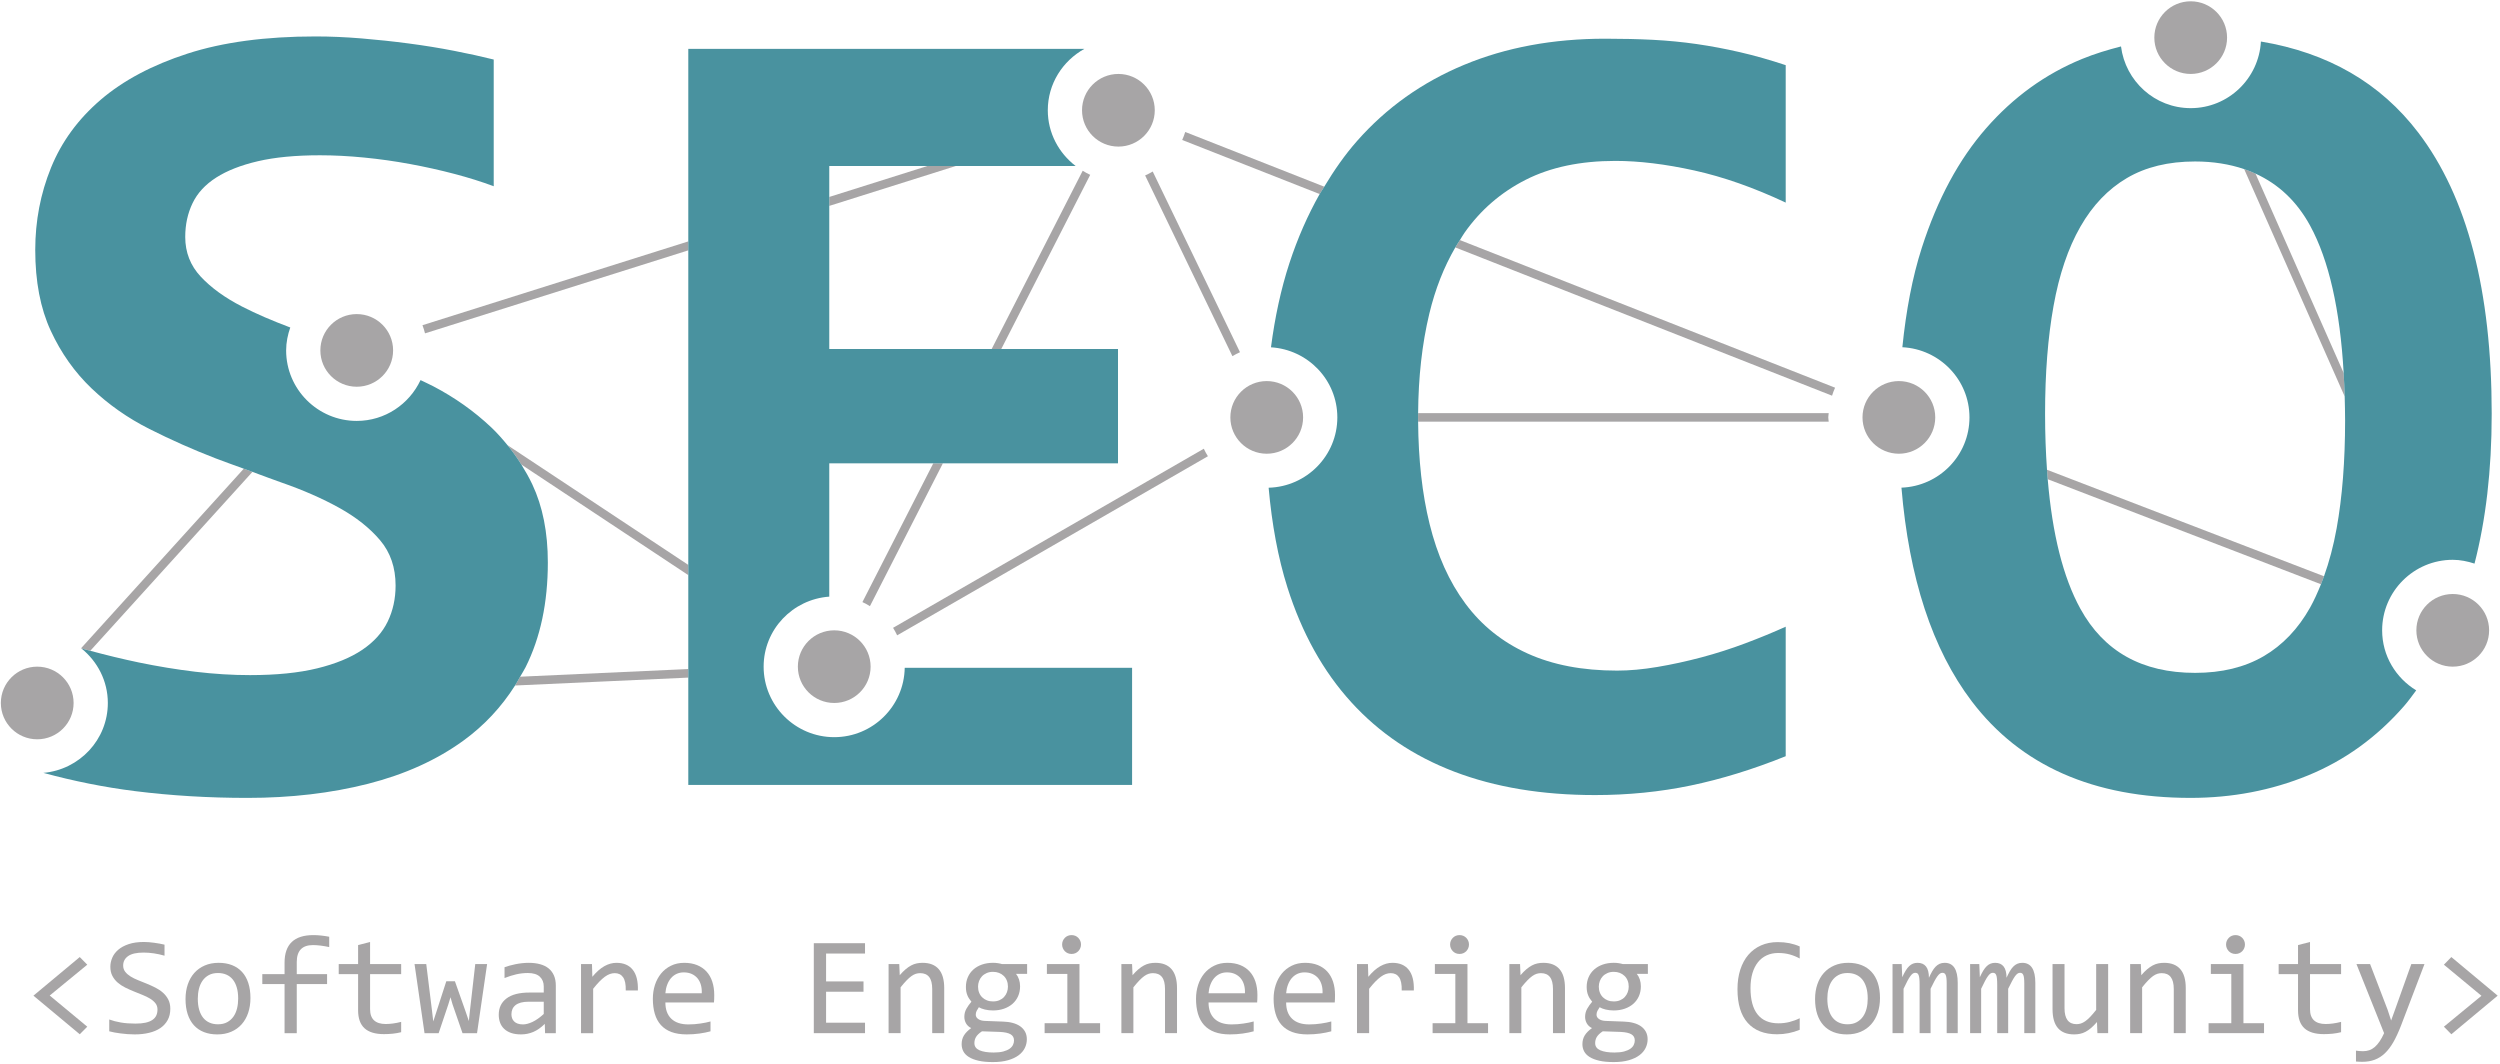 
<svg width="808px" height="344px" viewBox="0 0 808 344" version="1.1" xmlns="http://www.w3.org/2000/svg" xmlns:xlink="http://www.w3.org/1999/xlink">
    <g id="Page-1" stroke="none" stroke-width="1" fill="none" fill-rule="evenodd">
        <g id="SECO-Sticker" transform="translate(-20, -104)" fill-rule="nonzero">
            <g id="SECO_Logo_Dunkler-Hintergrund_CMYK-(2)" transform="translate(20, 102)">
                <g id="g10" transform="translate(404.555, 173.872) scale(-1, 1) rotate(-180) translate(-404.555, -173.872) translate(0.055, 0.872)">
                    <g id="g3657" transform="translate(-0, 0)">
                        <g id="g3503" transform="translate(10.596, 0)" fill="#A7A5A6">
                            <polygon id="path14" points="17.553 13.046 15.124 10.598 0.155 23.073 15.124 35.553 17.553 33.084 5.416 23.117"></polygon>
                            <g id="g3441" transform="translate(24.128, 9.049)">
                                <g id="g24" transform="translate(0.136, 0.731)">
                                    <path d="M20.128,9.049 C20.128,7.668 19.846,6.458 19.281,5.42 C18.717,4.381 17.931,3.519 16.919,2.829 C15.912,2.138 14.695,1.624 13.279,1.287 C11.857,0.939 10.297,0.773 8.594,0.773 C7.819,0.773 7.05,0.801 6.287,0.862 C5.518,0.917 4.788,0.994 4.08,1.088 C3.377,1.171 2.713,1.276 2.088,1.392 C1.463,1.514 0.899,1.641 0.395,1.773 L0.395,5.596 C1.507,5.182 2.757,4.856 4.146,4.619 C5.534,4.381 7.111,4.265 8.881,4.265 C10.159,4.265 11.243,4.364 12.145,4.563 C13.041,4.768 13.777,5.061 14.347,5.458 C14.922,5.845 15.337,6.326 15.597,6.889 C15.857,7.453 15.984,8.099 15.984,8.823 C15.984,9.613 15.763,10.281 15.326,10.834 C14.889,11.392 14.314,11.895 13.6,12.331 C12.886,12.768 12.073,13.165 11.16,13.53 C10.248,13.895 9.318,14.265 8.367,14.657 C7.415,15.038 6.486,15.458 5.573,15.906 C4.66,16.359 3.847,16.894 3.134,17.508 C2.42,18.126 1.845,18.845 1.408,19.679 C0.971,20.508 0.749,21.497 0.749,22.64 C0.749,23.635 0.96,24.607 1.374,25.574 C1.789,26.541 2.437,27.391 3.311,28.143 C4.19,28.894 5.313,29.496 6.685,29.955 C8.057,30.413 9.694,30.645 11.597,30.645 C12.084,30.645 12.621,30.623 13.191,30.579 C13.76,30.535 14.341,30.474 14.928,30.386 C15.514,30.308 16.095,30.214 16.665,30.115 C17.234,30.01 17.766,29.894 18.258,29.778 L18.258,26.215 C17.113,26.546 15.973,26.795 14.828,26.966 C13.683,27.132 12.577,27.22 11.509,27.22 C9.235,27.22 7.565,26.844 6.497,26.088 C5.429,25.331 4.893,24.314 4.893,23.038 C4.893,22.253 5.114,21.579 5.551,21.016 C5.988,20.447 6.563,19.95 7.277,19.502 C7.991,19.06 8.804,18.651 9.717,18.292 C10.629,17.922 11.559,17.552 12.51,17.165 C13.462,16.778 14.391,16.359 15.304,15.894 C16.217,15.436 17.03,14.895 17.743,14.259 C18.457,13.629 19.032,12.895 19.469,12.049 C19.906,11.204 20.128,10.204 20.128,9.049" id="path26"></path>
                                </g>
                                <g id="g28" transform="translate(25.072, 1.497)">
                                    <path d="M17.128,11.574 C17.128,12.95 16.978,14.16 16.669,15.187 C16.37,16.22 15.933,17.077 15.369,17.767 C14.804,18.458 14.118,18.977 13.311,19.325 C12.503,19.673 11.596,19.845 10.6,19.845 C9.444,19.845 8.454,19.624 7.629,19.171 C6.805,18.718 6.13,18.115 5.605,17.358 C5.074,16.602 4.686,15.723 4.443,14.718 C4.2,13.723 4.078,12.668 4.078,11.574 C4.078,10.193 4.227,8.983 4.531,7.95 C4.836,6.906 5.273,6.044 5.837,5.353 C6.401,4.668 7.087,4.143 7.884,3.801 C8.686,3.447 9.593,3.276 10.6,3.276 C11.762,3.276 12.752,3.502 13.576,3.956 C14.4,4.403 15.075,5.011 15.606,5.768 C16.132,6.525 16.519,7.403 16.763,8.403 C17.006,9.403 17.128,10.464 17.128,11.574 M21.094,11.751 C21.094,10.016 20.845,8.425 20.358,6.978 C19.871,5.53 19.163,4.298 18.245,3.265 C17.321,2.237 16.204,1.431 14.882,0.867 C13.554,0.293 12.055,0.005 10.379,0.005 C8.774,0.005 7.336,0.254 6.069,0.751 C4.797,1.248 3.724,1.978 2.839,2.945 C1.959,3.906 1.284,5.099 0.814,6.525 C0.344,7.95 0.111,9.585 0.111,11.441 C0.111,13.176 0.355,14.756 0.847,16.187 C1.34,17.618 2.042,18.85 2.96,19.883 C3.884,20.911 5.007,21.712 6.324,22.281 C7.646,22.855 9.151,23.143 10.827,23.143 C12.431,23.143 13.864,22.894 15.136,22.397 C16.403,21.894 17.482,21.17 18.367,20.209 C19.246,19.259 19.921,18.071 20.391,16.646 C20.862,15.22 21.094,13.585 21.094,11.751" id="path30"></path>
                                </g>
                                <g id="g32" transform="translate(49.495, 1.583)">
                                    <path d="M22.128,28.148 C20.092,28.574 18.344,28.789 16.872,28.789 C13.382,28.789 11.639,26.966 11.639,23.32 L11.639,19.403 L21.436,19.403 L21.436,16.182 L11.639,16.182 L11.639,0.32 L7.695,0.32 L7.695,16.182 L0.503,16.182 L0.503,19.403 L7.695,19.403 L7.695,23.099 C7.695,29.043 10.798,32.015 17.005,32.015 C18.549,32.015 20.258,31.839 22.128,31.485 L22.128,28.148 Z" id="path34"></path>
                                </g>
                                <g id="g36" transform="translate(73.749, 0.692)">
                                    <path d="M21.128,1.525 C20.254,1.298 19.346,1.143 18.411,1.044 C17.477,0.95 16.525,0.9 15.563,0.9 C12.752,0.9 10.661,1.536 9.278,2.801 C7.895,4.072 7.209,6.016 7.209,8.64 L7.209,20.292 L0.947,20.292 L0.947,23.541 L7.209,23.541 L7.209,29.684 L11.082,30.684 L11.082,23.541 L21.128,23.541 L21.128,20.292 L11.082,20.292 L11.082,8.955 C11.082,7.353 11.508,6.154 12.365,5.359 C13.217,4.569 14.473,4.171 16.138,4.171 C16.851,4.171 17.631,4.226 18.478,4.337 C19.324,4.447 20.204,4.624 21.128,4.862 L21.128,1.525 Z" id="path38"></path>
                                </g>
                                <g id="g40" transform="translate(98.993, 1.61)">
                                    <polygon id="path42" points="23.66 22.623 20.407 0.293 15.71 0.293 12.48 9.635 11.832 11.906 11.097 9.502 7.999 0.293 3.435 0.293 0.204 22.623 3.994 22.623 5.863 7.458 6.262 4.077 7.224 7.033 10.471 17.066 13.26 17.066 16.756 7.165 17.757 4.21 18.089 7.342 19.831 22.623"></polygon>
                                </g>
                                <g id="g44" transform="translate(126.365, 1.019)">
                                    <path d="M14.596,11.049 L9.672,11.049 C8.71,11.049 7.88,10.95 7.177,10.762 C6.48,10.569 5.911,10.293 5.463,9.939 C5.02,9.58 4.688,9.154 4.472,8.657 C4.257,8.165 4.151,7.602 4.151,6.983 C4.151,6.552 4.218,6.138 4.351,5.746 C4.483,5.353 4.699,5 4.998,4.702 C5.291,4.398 5.678,4.155 6.154,3.978 C6.63,3.801 7.211,3.713 7.891,3.713 C8.782,3.713 9.805,3.983 10.956,4.519 C12.106,5.061 13.318,5.917 14.596,7.088 L14.596,11.049 Z M15.022,0.884 L14.933,3.889 C13.711,2.685 12.477,1.818 11.221,1.282 C9.966,0.751 8.649,0.486 7.266,0.486 C5.988,0.486 4.898,0.646 3.991,0.972 C3.089,1.298 2.343,1.746 1.756,2.32 C1.17,2.889 0.738,3.563 0.462,4.331 C0.191,5.105 0.052,5.939 0.052,6.845 C0.052,9.088 0.888,10.839 2.558,12.105 C4.229,13.375 6.696,14.011 9.966,14.011 L14.596,14.011 L14.596,15.966 C14.596,17.287 14.175,18.342 13.329,19.138 C12.483,19.928 11.188,20.325 9.451,20.325 C8.19,20.325 6.945,20.182 5.723,19.905 C4.494,19.624 3.228,19.22 1.922,18.701 L1.922,22.198 C2.414,22.375 2.957,22.546 3.56,22.718 C4.163,22.889 4.799,23.038 5.463,23.171 C6.132,23.309 6.829,23.414 7.559,23.497 C8.284,23.579 9.02,23.618 9.761,23.618 C11.116,23.618 12.333,23.469 13.417,23.171 C14.496,22.878 15.414,22.425 16.167,21.817 C16.914,21.209 17.489,20.441 17.893,19.524 C18.291,18.607 18.496,17.524 18.496,16.276 L18.496,0.884 L15.022,0.884 Z" id="path46"></path>
                                </g>
                                <g id="g48" transform="translate(153.008, 1.61)">
                                    <path d="M2.84217094e-14,22.623 L3.54,22.623 L3.657,18.513 C4.973,20.099 6.279,21.248 7.562,21.96 C8.846,22.673 10.14,23.027 11.451,23.027 C13.763,23.027 15.523,22.281 16.717,20.778 C17.912,19.287 18.466,17.055 18.377,14.104 L14.455,14.104 C14.499,16.066 14.217,17.48 13.597,18.364 C12.983,19.248 12.082,19.69 10.892,19.69 C10.372,19.69 9.847,19.596 9.321,19.414 C8.796,19.226 8.254,18.927 7.695,18.524 C7.142,18.115 6.55,17.59 5.925,16.955 C5.3,16.314 4.636,15.546 3.922,14.64 L3.922,0.293 L2.84217094e-14,0.293 L2.84217094e-14,22.623 Z" id="path50"></path>
                                </g>
                                <g id="g52" transform="translate(175.436, 1.229)">
                                    <path d="M16.596,13.574 C16.64,14.569 16.546,15.48 16.308,16.298 C16.07,17.126 15.7,17.834 15.207,18.425 C14.709,19.016 14.084,19.48 13.343,19.817 C12.602,20.148 11.744,20.32 10.76,20.32 C9.913,20.32 9.144,20.148 8.442,19.828 C7.745,19.497 7.147,19.038 6.638,18.447 C6.135,17.85 5.726,17.143 5.416,16.309 C5.1,15.48 4.912,14.569 4.835,13.574 L16.596,13.574 Z M20.629,13.016 C20.629,12.475 20.623,12.011 20.606,11.64 C20.59,11.27 20.568,10.922 20.54,10.596 L4.835,10.596 C4.835,8.315 5.477,6.558 6.754,5.337 C8.027,4.11 9.869,3.503 12.275,3.503 C12.928,3.503 13.581,3.525 14.234,3.574 C14.886,3.63 15.523,3.701 16.131,3.79 C16.734,3.878 17.32,3.978 17.874,4.088 C18.438,4.199 18.952,4.32 19.423,4.458 L19.423,1.271 C18.371,0.978 17.177,0.74 15.849,0.552 C14.521,0.365 13.144,0.276 11.717,0.276 C9.803,0.276 8.154,0.536 6.777,1.05 C5.394,1.569 4.26,2.326 3.374,3.315 C2.495,4.293 1.842,5.503 1.416,6.939 C0.996,8.37 0.786,9.989 0.786,11.795 C0.786,13.37 1.012,14.85 1.46,16.254 C1.914,17.657 2.578,18.889 3.446,19.95 C4.315,21.01 5.377,21.85 6.638,22.469 C7.905,23.099 9.338,23.408 10.942,23.408 C12.497,23.408 13.88,23.159 15.086,22.673 C16.286,22.187 17.298,21.491 18.123,20.596 C18.947,19.695 19.572,18.607 19.992,17.325 C20.413,16.038 20.629,14.607 20.629,13.016 L20.629,13.016 Z" id="path54"></path>
                                </g>
                            </g>
                            <g id="g3459" transform="translate(251.468, 1)">
                                <g id="g56" transform="translate(0.859, 9.953)">
                                    <polygon id="path58" points="16.596 0 0.044 0 0.044 29.076 16.596 29.076 16.596 25.734 4.011 25.734 4.011 16.723 16.109 16.723 16.109 13.392 4.011 13.392 4.011 3.381 16.596 3.381"></polygon>
                                </g>
                                <g id="g60" transform="translate(25.072, 9.66)">
                                    <path d="M0,22.623 L3.452,22.623 L3.607,19.027 C4.265,19.789 4.896,20.436 5.504,20.944 C6.107,21.458 6.71,21.867 7.297,22.181 C7.883,22.496 8.48,22.712 9.089,22.839 C9.697,22.966 10.328,23.027 10.981,23.027 C13.282,23.027 15.025,22.347 16.203,20.988 C17.387,19.635 17.979,17.59 17.979,14.867 L17.979,0.293 L14.101,0.293 L14.101,14.552 C14.101,16.298 13.774,17.596 13.122,18.43 C12.463,19.275 11.495,19.69 10.201,19.69 C9.725,19.69 9.26,19.618 8.812,19.48 C8.359,19.336 7.883,19.093 7.396,18.745 C6.909,18.392 6.373,17.922 5.803,17.331 C5.233,16.74 4.591,15.999 3.878,15.11 L3.878,0.293 L0,0.293 L0,22.623 Z" id="path62"></path>
                                </g>
                                <g id="g64" transform="translate(48.453, 0.366)">
                                    <path d="M5.532,24.623 C5.532,23.911 5.648,23.259 5.886,22.668 C6.124,22.071 6.456,21.568 6.893,21.154 C7.319,20.74 7.828,20.414 8.414,20.187 C9,19.955 9.653,19.845 10.367,19.845 C11.136,19.845 11.822,19.972 12.425,20.231 C13.022,20.491 13.531,20.839 13.94,21.287 C14.35,21.734 14.66,22.242 14.875,22.822 C15.091,23.397 15.196,24.005 15.196,24.623 C15.196,25.336 15.08,25.988 14.842,26.579 C14.604,27.176 14.272,27.679 13.835,28.093 C13.409,28.507 12.9,28.833 12.314,29.065 C11.728,29.292 11.075,29.408 10.367,29.408 C9.592,29.408 8.906,29.275 8.303,29.005 C7.706,28.739 7.197,28.391 6.788,27.949 C6.378,27.507 6.069,27.005 5.853,26.425 C5.637,25.85 5.532,25.248 5.532,24.623 L5.532,24.623 Z M4.354,6.359 C4.354,5.309 4.901,4.541 5.997,4.055 C7.097,3.574 8.63,3.331 10.588,3.331 C11.822,3.331 12.856,3.447 13.697,3.668 C14.532,3.895 15.207,4.188 15.722,4.547 C16.236,4.917 16.601,5.326 16.823,5.795 C17.049,6.265 17.16,6.74 17.16,7.232 C17.16,8.138 16.784,8.801 16.043,9.232 C15.301,9.663 14.167,9.911 12.635,9.989 L6.799,10.187 C6.312,9.861 5.903,9.547 5.587,9.232 C5.266,8.917 5.017,8.607 4.84,8.287 C4.663,7.967 4.536,7.652 4.464,7.331 C4.387,7.011 4.354,6.69 4.354,6.359 L4.354,6.359 Z M17.802,28.761 C18.217,28.242 18.543,27.64 18.775,26.949 C19.002,26.259 19.118,25.513 19.118,24.717 C19.118,23.557 18.903,22.496 18.482,21.541 C18.062,20.59 17.464,19.767 16.69,19.082 C15.915,18.403 14.991,17.872 13.918,17.497 C12.84,17.121 11.656,16.928 10.367,16.928 C9.432,16.928 8.552,17.027 7.734,17.226 C6.92,17.425 6.273,17.673 5.797,17.972 C5.515,17.557 5.277,17.165 5.084,16.795 C4.89,16.425 4.796,16.005 4.796,15.546 C4.796,14.983 5.067,14.519 5.609,14.149 C6.151,13.773 6.865,13.574 7.756,13.546 L13.636,13.325 C14.754,13.292 15.783,13.154 16.723,12.9 C17.663,12.651 18.477,12.287 19.151,11.812 C19.826,11.337 20.352,10.751 20.734,10.055 C21.11,9.353 21.303,8.552 21.303,7.63 C21.303,6.635 21.088,5.69 20.656,4.806 C20.225,3.917 19.561,3.132 18.665,2.458 C17.763,1.784 16.623,1.248 15.24,0.845 C13.863,0.442 12.22,0.243 10.317,0.243 C8.508,0.243 6.965,0.387 5.698,0.679 C4.426,0.967 3.386,1.37 2.567,1.878 C1.754,2.392 1.156,3 0.786,3.701 C0.415,4.409 0.232,5.182 0.232,6.027 C0.232,7.11 0.481,8.06 0.985,8.873 C1.494,9.69 2.274,10.475 3.325,11.232 C2.937,11.408 2.606,11.629 2.323,11.9 C2.041,12.165 1.814,12.464 1.632,12.779 C1.455,13.099 1.322,13.436 1.234,13.79 C1.145,14.149 1.101,14.497 1.101,14.839 C1.101,15.801 1.322,16.684 1.776,17.486 C2.229,18.287 2.766,19.038 3.391,19.751 C3.114,20.093 2.86,20.425 2.65,20.756 C2.429,21.077 2.246,21.43 2.091,21.811 C1.936,22.193 1.814,22.596 1.731,23.032 C1.649,23.469 1.61,23.972 1.61,24.535 C1.61,25.69 1.826,26.75 2.246,27.706 C2.666,28.656 3.264,29.48 4.027,30.165 C4.791,30.844 5.714,31.375 6.788,31.756 C7.866,32.132 9.056,32.325 10.367,32.325 C10.914,32.325 11.44,32.286 11.943,32.209 C12.447,32.132 12.895,32.038 13.282,31.916 L21.392,31.916 L21.392,28.761 L17.802,28.761 L17.802,28.761 Z" id="path66"></path>
                                </g>
                                <g id="g68" transform="translate(75.144, 9.501)">
                                    <path d="M9.064,32.148 C9.495,32.148 9.894,32.071 10.27,31.916 C10.64,31.761 10.961,31.54 11.238,31.259 C11.509,30.977 11.725,30.651 11.88,30.292 C12.04,29.933 12.117,29.529 12.117,29.099 C12.117,28.684 12.04,28.297 11.88,27.922 C11.725,27.552 11.509,27.226 11.238,26.944 C10.961,26.662 10.64,26.447 10.27,26.286 C9.894,26.132 9.495,26.054 9.064,26.054 C8.632,26.054 8.234,26.132 7.863,26.286 C7.493,26.447 7.166,26.662 6.89,26.944 C6.619,27.226 6.403,27.552 6.248,27.922 C6.093,28.297 6.016,28.684 6.016,29.099 C6.016,29.529 6.093,29.933 6.248,30.292 C6.403,30.651 6.619,30.977 6.89,31.259 C7.166,31.54 7.493,31.761 7.863,31.916 C8.234,32.071 8.632,32.148 9.064,32.148 L9.064,32.148 Z M7.703,19.585 L1.092,19.585 L1.092,22.784 L11.625,22.784 L11.625,3.679 L18.286,3.679 L18.286,0.453 L0.357,0.453 L0.357,3.679 L7.703,3.679 L7.703,19.585 L7.703,19.585 Z" id="path70"></path>
                                </g>
                                <g id="g72" transform="translate(100.312, 9.66)">
                                    <path d="M0,22.623 L3.452,22.623 L3.607,19.027 C4.265,19.789 4.896,20.436 5.504,20.944 C6.107,21.458 6.71,21.867 7.297,22.181 C7.883,22.496 8.48,22.712 9.089,22.839 C9.697,22.966 10.328,23.027 10.981,23.027 C13.282,23.027 15.025,22.347 16.203,20.988 C17.387,19.635 17.979,17.59 17.979,14.867 L17.979,0.293 L14.101,0.293 L14.101,14.552 C14.101,16.298 13.774,17.596 13.122,18.43 C12.463,19.275 11.495,19.69 10.201,19.69 C9.725,19.69 9.26,19.618 8.812,19.48 C8.359,19.336 7.883,19.093 7.396,18.745 C6.909,18.392 6.373,17.922 5.803,17.331 C5.233,16.74 4.591,15.999 3.878,15.11 L3.878,0.293 L0,0.293 L0,22.623 Z" id="path74"></path>
                                </g>
                                <g id="g76" transform="translate(123.649, 9.279)">
                                    <path d="M16.596,13.574 C16.64,14.569 16.546,15.48 16.308,16.298 C16.07,17.126 15.7,17.834 15.207,18.425 C14.709,19.016 14.084,19.48 13.343,19.817 C12.602,20.148 11.744,20.32 10.76,20.32 C9.913,20.32 9.144,20.148 8.442,19.828 C7.745,19.497 7.147,19.038 6.638,18.447 C6.135,17.85 5.726,17.143 5.416,16.309 C5.1,15.48 4.912,14.569 4.835,13.574 L16.596,13.574 Z M20.629,13.016 C20.629,12.475 20.623,12.011 20.606,11.64 C20.59,11.27 20.568,10.922 20.54,10.596 L4.835,10.596 C4.835,8.315 5.477,6.558 6.754,5.337 C8.027,4.11 9.869,3.503 12.275,3.503 C12.928,3.503 13.581,3.525 14.234,3.574 C14.886,3.63 15.523,3.701 16.131,3.79 C16.734,3.878 17.32,3.978 17.874,4.088 C18.438,4.199 18.952,4.32 19.423,4.458 L19.423,1.271 C18.371,0.978 17.177,0.74 15.849,0.552 C14.521,0.365 13.144,0.276 11.717,0.276 C9.803,0.276 8.154,0.536 6.777,1.05 C5.394,1.569 4.26,2.326 3.374,3.315 C2.495,4.293 1.842,5.503 1.416,6.939 C0.996,8.37 0.786,9.989 0.786,11.795 C0.786,13.37 1.012,14.85 1.46,16.254 C1.914,17.657 2.578,18.889 3.446,19.95 C4.315,21.01 5.377,21.85 6.638,22.469 C7.905,23.099 9.338,23.408 10.942,23.408 C12.497,23.408 13.88,23.159 15.086,22.673 C16.286,22.187 17.298,21.491 18.123,20.596 C18.947,19.695 19.572,18.607 19.992,17.325 C20.413,16.038 20.629,14.607 20.629,13.016 L20.629,13.016 Z" id="path78"></path>
                                </g>
                                <g id="g80" transform="translate(148.732, 9.279)">
                                    <path d="M16.596,13.574 C16.64,14.569 16.54,15.48 16.303,16.298 C16.065,17.126 15.7,17.834 15.202,18.425 C14.704,19.016 14.084,19.48 13.343,19.817 C12.596,20.148 11.739,20.32 10.76,20.32 C9.913,20.32 9.139,20.148 8.436,19.828 C7.745,19.497 7.142,19.038 6.633,18.447 C6.129,17.85 5.726,17.143 5.416,16.309 C5.1,15.48 4.907,14.569 4.829,13.574 L16.596,13.574 Z M20.629,13.016 C20.629,12.475 20.617,12.011 20.606,11.64 C20.59,11.27 20.568,10.922 20.54,10.596 L4.829,10.596 C4.829,8.315 5.471,6.558 6.754,5.337 C8.027,4.11 9.863,3.503 12.275,3.503 C12.923,3.503 13.581,3.525 14.228,3.574 C14.886,3.63 15.517,3.701 16.126,3.79 C16.734,3.878 17.32,3.978 17.868,4.088 C18.432,4.199 18.952,4.32 19.423,4.458 L19.423,1.271 C18.366,0.978 17.177,0.74 15.849,0.552 C14.521,0.365 13.138,0.276 11.711,0.276 C9.797,0.276 8.154,0.536 6.777,1.05 C5.394,1.569 4.26,2.326 3.369,3.315 C2.489,4.293 1.837,5.503 1.416,6.939 C0.99,8.37 0.78,9.989 0.78,11.795 C0.78,13.37 1.007,14.85 1.46,16.254 C1.914,17.657 2.572,18.889 3.441,19.95 C4.309,21.01 5.377,21.85 6.633,22.469 C7.9,23.099 9.338,23.408 10.937,23.408 C12.497,23.408 13.874,23.159 15.086,22.673 C16.28,22.187 17.298,21.491 18.117,20.596 C18.941,19.695 19.566,18.607 19.987,17.325 C20.407,16.038 20.629,14.607 20.629,13.016 L20.629,13.016 Z" id="path82"></path>
                                </g>
                                <g id="g84" transform="translate(176.462, 9.66)">
                                    <path d="M0,22.623 L3.54,22.623 L3.657,18.513 C4.973,20.099 6.279,21.248 7.562,21.96 C8.846,22.673 10.14,23.027 11.446,23.027 C13.763,23.027 15.523,22.281 16.717,20.778 C17.907,19.287 18.466,17.055 18.371,14.104 L14.455,14.104 C14.499,16.066 14.211,17.48 13.597,18.364 C12.983,19.248 12.082,19.69 10.898,19.69 C10.372,19.69 9.847,19.596 9.321,19.414 C8.796,19.226 8.248,18.927 7.7,18.524 C7.136,18.115 6.555,17.59 5.925,16.955 C5.3,16.314 4.636,15.546 3.922,14.64 L3.922,0.293 L0,0.293 L0,22.623 Z" id="path86"></path>
                                </g>
                                <g id="g88" transform="translate(200.541, 9.501)">
                                    <path d="M9.064,32.148 C9.495,32.148 9.894,32.071 10.264,31.916 C10.635,31.761 10.961,31.54 11.238,31.259 C11.503,30.977 11.719,30.651 11.88,30.292 C12.034,29.933 12.112,29.529 12.112,29.099 C12.112,28.684 12.034,28.297 11.88,27.922 C11.719,27.552 11.503,27.226 11.238,26.944 C10.961,26.662 10.635,26.447 10.264,26.286 C9.894,26.132 9.495,26.054 9.064,26.054 C8.632,26.054 8.234,26.132 7.858,26.286 C7.487,26.447 7.161,26.662 6.89,26.944 C6.619,27.226 6.403,27.552 6.243,27.922 C6.093,28.297 6.01,28.684 6.01,29.099 C6.01,29.529 6.093,29.933 6.243,30.292 C6.403,30.651 6.619,30.977 6.89,31.259 C7.161,31.54 7.487,31.761 7.858,31.916 C8.234,32.071 8.632,32.148 9.064,32.148 L9.064,32.148 Z M7.703,19.585 L1.092,19.585 L1.092,22.784 L11.625,22.784 L11.625,3.679 L18.28,3.679 L18.28,0.453 L0.357,0.453 L0.357,3.679 L7.703,3.679 L7.703,19.585 L7.703,19.585 Z" id="path90"></path>
                                </g>
                                <g id="g92" transform="translate(225.703, 9.66)">
                                    <path d="M0,22.623 L3.457,22.623 L3.607,19.027 C4.265,19.789 4.896,20.436 5.504,20.944 C6.113,21.458 6.71,21.867 7.297,22.181 C7.889,22.496 8.48,22.712 9.094,22.839 C9.703,22.966 10.328,23.027 10.986,23.027 C13.288,23.027 15.03,22.347 16.209,20.988 C17.387,19.635 17.979,17.59 17.979,14.867 L17.979,0.293 L14.101,0.293 L14.101,14.552 C14.101,16.298 13.774,17.596 13.122,18.43 C12.469,19.275 11.495,19.69 10.206,19.69 C9.731,19.69 9.266,19.618 8.818,19.48 C8.364,19.336 7.889,19.093 7.402,18.745 C6.909,18.392 6.373,17.922 5.803,17.331 C5.233,16.74 4.591,15.999 3.878,15.11 L3.878,0.293 L0,0.293 L0,22.623 Z" id="path94"></path>
                                </g>
                                <g id="g96" transform="translate(249.084, 0.366)">
                                    <path d="M5.532,24.623 C5.532,23.911 5.648,23.259 5.886,22.668 C6.124,22.071 6.461,21.568 6.893,21.154 C7.324,20.74 7.833,20.414 8.414,20.187 C9.006,19.955 9.653,19.845 10.367,19.845 C11.141,19.845 11.827,19.972 12.425,20.231 C13.028,20.491 13.531,20.839 13.94,21.287 C14.35,21.734 14.66,22.242 14.875,22.822 C15.097,23.397 15.202,24.005 15.202,24.623 C15.202,25.336 15.086,25.988 14.848,26.579 C14.61,27.176 14.272,27.679 13.841,28.093 C13.409,28.507 12.9,28.833 12.32,29.065 C11.728,29.292 11.08,29.408 10.367,29.408 C9.592,29.408 8.906,29.275 8.309,29.005 C7.706,28.739 7.203,28.391 6.793,27.949 C6.384,27.507 6.074,27.005 5.858,26.425 C5.643,25.85 5.532,25.248 5.532,24.623 L5.532,24.623 Z M4.354,6.359 C4.354,5.309 4.907,4.541 6.002,4.055 C7.097,3.574 8.635,3.331 10.588,3.331 C11.822,3.331 12.856,3.447 13.703,3.668 C14.532,3.895 15.213,4.188 15.722,4.547 C16.242,4.917 16.607,5.326 16.823,5.795 C17.049,6.265 17.16,6.74 17.16,7.232 C17.16,8.138 16.789,8.801 16.043,9.232 C15.307,9.663 14.167,9.911 12.64,9.989 L6.804,10.187 C6.312,9.861 5.908,9.547 5.587,9.232 C5.272,8.917 5.023,8.607 4.84,8.287 C4.669,7.967 4.536,7.652 4.464,7.331 C4.387,7.011 4.354,6.69 4.354,6.359 L4.354,6.359 Z M17.807,28.761 C18.222,28.242 18.543,27.64 18.781,26.949 C19.008,26.259 19.124,25.513 19.124,24.717 C19.124,23.557 18.908,22.496 18.488,21.541 C18.067,20.59 17.464,19.767 16.695,19.082 C15.921,18.403 14.997,17.872 13.918,17.497 C12.845,17.121 11.656,16.928 10.367,16.928 C9.432,16.928 8.558,17.027 7.734,17.226 C6.926,17.425 6.279,17.673 5.803,17.972 C5.521,17.557 5.283,17.165 5.089,16.795 C4.896,16.425 4.796,16.005 4.796,15.546 C4.796,14.983 5.067,14.519 5.609,14.149 C6.151,13.773 6.871,13.574 7.756,13.546 L13.642,13.325 C14.754,13.292 15.788,13.154 16.723,12.9 C17.663,12.651 18.477,12.287 19.157,11.812 C19.826,11.337 20.357,10.751 20.734,10.055 C21.11,9.353 21.309,8.552 21.309,7.63 C21.309,6.635 21.093,5.69 20.656,4.806 C20.225,3.917 19.561,3.132 18.665,2.458 C17.763,1.784 16.629,1.248 15.246,0.845 C13.863,0.442 12.22,0.243 10.317,0.243 C8.514,0.243 6.97,0.387 5.698,0.679 C4.431,0.967 3.386,1.37 2.572,1.878 C1.754,2.392 1.162,3 0.791,3.701 C0.42,4.409 0.232,5.182 0.232,6.027 C0.232,7.11 0.487,8.06 0.99,8.873 C1.494,9.69 2.274,10.475 3.33,11.232 C2.937,11.408 2.611,11.629 2.323,11.9 C2.041,12.165 1.814,12.464 1.637,12.779 C1.46,13.099 1.322,13.436 1.234,13.79 C1.145,14.149 1.101,14.497 1.101,14.839 C1.101,15.801 1.328,16.684 1.781,17.486 C2.235,18.287 2.771,19.038 3.391,19.751 C3.114,20.093 2.866,20.425 2.65,20.756 C2.429,21.077 2.246,21.43 2.097,21.811 C1.936,22.193 1.814,22.596 1.737,23.032 C1.654,23.469 1.61,23.972 1.61,24.535 C1.61,25.69 1.826,26.75 2.246,27.706 C2.666,28.656 3.264,29.48 4.033,30.165 C4.796,30.844 5.714,31.375 6.793,31.756 C7.866,32.132 9.061,32.325 10.367,32.325 C10.914,32.325 11.44,32.286 11.949,32.209 C12.452,32.132 12.9,32.038 13.282,31.916 L21.392,31.916 L21.392,28.761 L17.807,28.761 L17.807,28.761 Z" id="path98"></path>
                                </g>
                            </g>
                            <g id="g3483" transform="translate(550.66, 0.525)">
                                <g id="g100" transform="translate(0.227, 9.993)">
                                    <path d="M20.128,1.525 C17.793,0.558 15.354,0.077 12.798,0.077 C8.688,0.077 5.523,1.304 3.322,3.757 C1.114,6.215 0.014,9.845 0.014,14.651 C0.014,16.977 0.318,19.082 0.926,20.966 C1.54,22.85 2.403,24.447 3.532,25.762 C4.66,27.071 6.027,28.087 7.631,28.8 C9.23,29.507 11.028,29.866 13.025,29.866 C14.374,29.866 15.63,29.745 16.786,29.518 C17.937,29.286 19.06,28.938 20.128,28.463 L20.128,24.568 C19.077,25.148 17.981,25.585 16.847,25.894 C15.724,26.198 14.491,26.347 13.152,26.347 C11.791,26.347 10.552,26.093 9.446,25.579 C8.339,25.071 7.399,24.331 6.63,23.358 C5.861,22.386 5.263,21.204 4.843,19.8 C4.434,18.397 4.223,16.8 4.223,15.005 C4.223,11.237 4.987,8.397 6.519,6.48 C8.046,4.574 10.292,3.619 13.246,3.619 C14.491,3.619 15.686,3.757 16.825,4.049 C17.97,4.342 19.077,4.74 20.128,5.265 L20.128,1.525 Z" id="path102"></path>
                                </g>
                                <g id="g104" transform="translate(25.209, 10.022)">
                                    <path d="M17.128,11.574 C17.128,12.95 16.978,14.16 16.669,15.187 C16.364,16.22 15.927,17.077 15.369,17.767 C14.804,18.458 14.113,18.977 13.305,19.325 C12.497,19.673 11.596,19.845 10.6,19.845 C9.444,19.845 8.454,19.624 7.629,19.171 C6.8,18.718 6.13,18.115 5.599,17.358 C5.068,16.602 4.686,15.723 4.443,14.718 C4.194,13.723 4.078,12.668 4.078,11.574 C4.078,10.193 4.227,8.983 4.531,7.95 C4.83,6.906 5.267,6.044 5.837,5.353 C6.401,4.668 7.082,4.143 7.878,3.801 C8.686,3.447 9.588,3.276 10.6,3.276 C11.756,3.276 12.752,3.502 13.571,3.956 C14.395,4.403 15.075,5.011 15.606,5.768 C16.126,6.525 16.514,7.403 16.763,8.403 C17.006,9.403 17.128,10.464 17.128,11.574 M21.094,11.751 C21.094,10.016 20.845,8.425 20.358,6.978 C19.866,5.53 19.158,4.298 18.24,3.265 C17.321,2.237 16.198,1.431 14.882,0.867 C13.554,0.293 12.055,0.005 10.373,0.005 C8.774,0.005 7.336,0.254 6.064,0.751 C4.797,1.248 3.718,1.978 2.839,2.945 C1.959,3.906 1.279,5.099 0.814,6.525 C0.344,7.95 0.111,9.585 0.111,11.441 C0.111,13.176 0.355,14.756 0.847,16.187 C1.334,17.618 2.037,18.85 2.96,19.883 C3.879,20.911 5.007,21.712 6.324,22.281 C7.64,22.855 9.145,23.143 10.821,23.143 C12.426,23.143 13.864,22.894 15.131,22.397 C16.403,21.894 17.476,21.17 18.361,20.209 C19.246,19.259 19.921,18.071 20.391,16.646 C20.856,15.22 21.094,13.585 21.094,11.751" id="path106"></path>
                                </g>
                                <g id="g108" transform="translate(49.729, 10.428)">
                                    <path d="M18.128,0 L18.128,16.038 C18.128,16.734 18.106,17.309 18.05,17.751 C18,18.198 17.923,18.546 17.807,18.806 C17.696,19.066 17.552,19.248 17.381,19.353 C17.215,19.452 17.005,19.508 16.75,19.508 C16.451,19.508 16.175,19.419 15.926,19.237 C15.677,19.06 15.406,18.773 15.113,18.375 C14.82,17.972 14.51,17.441 14.15,16.784 C13.807,16.121 13.398,15.309 12.922,14.348 L12.922,0 L9.376,0 L9.376,15.613 C9.376,16.43 9.354,17.093 9.299,17.596 C9.249,18.099 9.166,18.497 9.05,18.773 C8.945,19.055 8.795,19.248 8.618,19.353 C8.441,19.452 8.231,19.508 7.971,19.508 C7.706,19.508 7.451,19.436 7.213,19.287 C6.975,19.138 6.715,18.872 6.428,18.486 C6.134,18.099 5.808,17.574 5.454,16.906 C5.106,16.237 4.674,15.386 4.187,14.348 L4.187,0 L0.625,0 L0.625,22.331 L3.584,22.331 L3.767,18.082 C4.154,18.933 4.525,19.651 4.89,20.242 C5.255,20.834 5.626,21.309 6.018,21.679 C6.4,22.038 6.815,22.309 7.246,22.474 C7.689,22.651 8.176,22.734 8.707,22.734 C9.918,22.734 10.826,22.342 11.451,21.552 C12.07,20.767 12.386,19.552 12.386,17.906 C12.74,18.679 13.094,19.364 13.426,19.961 C13.774,20.568 14.139,21.066 14.537,21.48 C14.93,21.883 15.362,22.198 15.837,22.414 C16.313,22.629 16.861,22.734 17.486,22.734 C20.291,22.734 21.696,20.579 21.696,16.259 L21.696,0 L18.128,0 Z" id="path110"></path>
                                </g>
                                <g id="g112" transform="translate(74.812, 10.428)">
                                    <path d="M18.128,0 L18.128,16.038 C18.128,16.734 18.1,17.309 18.045,17.751 C18,18.198 17.917,18.546 17.807,18.806 C17.696,19.066 17.552,19.248 17.381,19.353 C17.215,19.452 16.999,19.508 16.75,19.508 C16.446,19.508 16.175,19.419 15.926,19.237 C15.671,19.06 15.4,18.773 15.107,18.375 C14.82,17.972 14.504,17.441 14.15,16.784 C13.802,16.121 13.392,15.309 12.917,14.348 L12.917,0 L9.376,0 L9.376,15.613 C9.376,16.43 9.349,17.093 9.293,17.596 C9.249,18.099 9.166,18.497 9.05,18.773 C8.939,19.055 8.795,19.248 8.613,19.353 C8.441,19.452 8.226,19.508 7.971,19.508 C7.706,19.508 7.451,19.436 7.213,19.287 C6.975,19.138 6.715,18.872 6.422,18.486 C6.134,18.099 5.808,17.574 5.454,16.906 C5.106,16.237 4.674,15.386 4.182,14.348 L4.182,0 L0.619,0 L0.619,22.331 L3.584,22.331 L3.761,18.082 C4.154,18.933 4.519,19.651 4.884,20.242 C5.255,20.834 5.626,21.309 6.013,21.679 C6.4,22.038 6.809,22.309 7.246,22.474 C7.683,22.651 8.17,22.734 8.707,22.734 C9.913,22.734 10.826,22.342 11.445,21.552 C12.07,20.767 12.386,19.552 12.386,17.906 C12.74,18.679 13.088,19.364 13.426,19.961 C13.769,20.568 14.134,21.066 14.537,21.48 C14.925,21.883 15.356,22.198 15.832,22.414 C16.308,22.629 16.861,22.734 17.486,22.734 C20.291,22.734 21.696,20.579 21.696,16.259 L21.696,0 L18.128,0 Z" id="path114"></path>
                                </g>
                                <g id="g116" transform="translate(101.915, 9.903)">
                                    <path d="M18.128,0.525 L14.654,0.525 L14.521,4.127 C13.851,3.359 13.215,2.712 12.618,2.204 C12.015,1.69 11.417,1.282 10.826,0.967 C10.228,0.657 9.636,0.436 9.028,0.315 C8.43,0.188 7.8,0.127 7.13,0.127 C4.829,0.127 3.086,0.801 1.914,2.149 C0.741,3.497 0.154,5.536 0.154,8.265 L0.154,22.855 L4.027,22.855 L4.027,8.58 C4.027,5.154 5.327,3.436 7.905,3.436 C8.38,3.436 8.845,3.508 9.299,3.646 C9.752,3.79 10.228,4.038 10.726,4.381 C11.224,4.735 11.755,5.204 12.325,5.795 C12.9,6.392 13.542,7.138 14.255,8.044 L14.255,22.855 L18.128,22.855 L18.128,0.525 Z" id="path118"></path>
                                </g>
                                <g id="g120" transform="translate(127.152, 10.135)">
                                    <path d="M0,22.623 L3.446,22.623 L3.607,19.027 C4.26,19.789 4.896,20.436 5.499,20.944 C6.107,21.458 6.71,21.867 7.291,22.181 C7.877,22.496 8.475,22.712 9.089,22.839 C9.692,22.966 10.328,23.027 10.975,23.027 C13.277,23.027 15.019,22.347 16.203,20.988 C17.387,19.635 17.973,17.59 17.973,14.867 L17.973,0.293 L14.101,0.293 L14.101,14.552 C14.101,16.298 13.769,17.596 13.116,18.43 C12.463,19.275 11.49,19.69 10.201,19.69 C9.725,19.69 9.26,19.618 8.807,19.48 C8.353,19.336 7.883,19.093 7.391,18.745 C6.904,18.392 6.373,17.922 5.803,17.331 C5.228,16.74 4.586,15.999 3.872,15.11 L3.872,0.293 L0,0.293 L0,22.623 Z" id="path122"></path>
                                </g>
                                <g id="g124" transform="translate(152.144, 9.976)">
                                    <path d="M9.064,32.148 C9.495,32.148 9.894,32.071 10.264,31.916 C10.635,31.761 10.961,31.54 11.238,31.259 C11.503,30.977 11.719,30.651 11.88,30.292 C12.034,29.933 12.112,29.529 12.112,29.099 C12.112,28.684 12.034,28.297 11.88,27.922 C11.719,27.552 11.503,27.226 11.238,26.944 C10.961,26.662 10.635,26.447 10.264,26.286 C9.894,26.132 9.495,26.054 9.064,26.054 C8.632,26.054 8.234,26.132 7.858,26.286 C7.487,26.447 7.161,26.662 6.89,26.944 C6.619,27.226 6.403,27.552 6.243,27.922 C6.093,28.297 6.01,28.684 6.01,29.099 C6.01,29.529 6.093,29.933 6.243,30.292 C6.403,30.651 6.619,30.977 6.89,31.259 C7.161,31.54 7.487,31.761 7.858,31.916 C8.234,32.071 8.632,32.148 9.064,32.148 L9.064,32.148 Z M7.703,19.585 L1.092,19.585 L1.092,22.784 L11.625,22.784 L11.625,3.679 L18.28,3.679 L18.28,0.453 L0.357,0.453 L0.357,3.679 L7.703,3.679 L7.703,19.585 L7.703,19.585 Z" id="path126"></path>
                                </g>
                                <g id="g128" transform="translate(174.201, 9.216)">
                                    <path d="M21.128,1.525 C20.254,1.298 19.346,1.143 18.411,1.044 C17.477,0.95 16.525,0.9 15.563,0.9 C12.752,0.9 10.656,1.536 9.273,2.801 C7.895,4.072 7.209,6.016 7.209,8.64 L7.209,20.292 L0.947,20.292 L0.947,23.541 L7.209,23.541 L7.209,29.684 L11.082,30.684 L11.082,23.541 L21.128,23.541 L21.128,20.292 L11.082,20.292 L11.082,8.955 C11.082,7.353 11.513,6.154 12.365,5.359 C13.217,4.569 14.473,4.171 16.138,4.171 C16.851,4.171 17.631,4.226 18.478,4.337 C19.324,4.447 20.209,4.624 21.128,4.862 L21.128,1.525 Z" id="path130"></path>
                                </g>
                                <g id="g132" transform="translate(199.621, 0.61)">
                                    <path d="M22.66,32.148 L15.042,12.176 C14.251,10.143 13.438,8.392 12.608,6.928 C11.762,5.458 10.843,4.254 9.853,3.309 C8.857,2.37 7.768,1.674 6.578,1.232 C5.389,0.784 4.061,0.563 2.59,0.563 C2.203,0.563 1.854,0.569 1.544,0.586 C1.229,0.602 0.891,0.624 0.521,0.652 L0.521,4.171 C0.847,4.127 1.201,4.083 1.583,4.044 C1.976,4.005 2.385,3.989 2.817,3.989 C3.53,3.989 4.189,4.094 4.803,4.304 C5.422,4.508 6.003,4.851 6.556,5.315 C7.104,5.784 7.635,6.387 8.138,7.127 C8.642,7.867 9.134,8.768 9.61,9.817 L0.676,32.148 L5.085,32.148 L10.744,17.381 L11.883,13.911 L13.167,17.469 L18.406,32.148 L22.66,32.148 Z" id="path134"></path>
                                </g>
                            </g>
                            <g id="g136" transform="translate(779.217, 10.46)">
                                <polygon id="path138" points="0 22.623 2.406 25.093 17.376 12.613 2.406 0.138 0 2.585 12.137 12.574"></polygon>
                            </g>
                        </g>
                        <g id="g3599" transform="translate(-0, 85.395)">
                            <g id="g140" transform="translate(25.928, 48.311)" fill="#A7A5A6">
                                <path d="M0.532,1.525 C1.423,1.276 2.313,1.066 3.198,0.829 L55.608,58.656 C54.673,58.993 53.738,59.335 52.803,59.683 L0.233,1.668 C0.266,1.641 0.3,1.613 0.338,1.585 C0.405,1.569 0.466,1.547 0.532,1.525" id="path142"></path>
                            </g>
                            <g id="g144" transform="translate(163.919, 72.654)" fill="#A7A5A6">
                                <path d="M4.532,36.673 L58.479,0.945 L58.479,4.248 L0.04,42.954 C1.661,40.966 3.16,38.877 4.532,36.673" id="path146"></path>
                            </g>
                            <g id="g148" transform="translate(277.919, 63.004)" fill="#A7A5A6">
                                <path d="M23.66,46.722 L0.757,1.878 C1.609,1.508 2.395,1.028 3.186,0.558 L26.763,46.722 L23.66,46.722 Z" id="path150"></path>
                            </g>
                            <g id="g152" transform="translate(319.68, 146.516)" fill="#A7A5A6">
                                <path d="M30.191,57.772 L0.767,0.155 L3.871,0.155 L32.62,56.451 C31.774,56.827 30.988,57.302 30.191,57.772" id="path154"></path>
                            </g>
                            <g id="g156" transform="translate(370.052, 143.997)" fill="#A7A5A6">
                                <path d="M1.70530257e-13,58.772 L28.207,0.37 C29.015,0.818 29.8,1.293 30.658,1.646 L2.451,60.048 C1.649,59.595 0.857,59.125 1.70530257e-13,58.772" id="path158"></path>
                            </g>
                            <g id="g160" transform="translate(458.217, 122.43)" fill="#A7A5A6">
                                <path d="M132.766,3.525 L0.066,3.525 C0.061,3.083 0.033,2.663 0.033,2.221 C0.033,1.718 0.066,1.254 0.066,0.762 L132.766,0.762 C132.738,1.226 132.628,1.674 132.628,2.144 C132.628,2.613 132.738,3.061 132.766,3.525" id="path162"></path>
                            </g>
                            <g id="g164" transform="translate(661.025, 69.699)" fill="#A7A5A6">
                                <path d="M90.043,3.525 L0.503,37.949 C0.575,36.921 0.652,35.899 0.735,34.899 L89.052,0.945 C89.39,1.795 89.722,2.646 90.043,3.525" id="path166"></path>
                            </g>
                            <g id="g168" transform="translate(725.224, 130.856)" fill="#A7A5A6">
                                <path d="M32.191,8.049 L3.702,72.506 C2.513,73.042 1.296,73.539 0.034,73.97 L32.523,0.481 C32.451,3.077 32.33,5.585 32.191,8.049" id="path170"></path>
                            </g>
                            <g id="g172" transform="translate(165.516, 37.242)" fill="#A7A5A6">
                                <path d="M2.532,3.525 C1.99,2.574 1.481,1.597 0.894,0.679 L56.883,3.232 L56.883,6 L2.532,3.525 Z" id="path174"></path>
                            </g>
                            <g id="g176" transform="translate(288.583, 54.039)" fill="#A7A5A6">
                                <path d="M1.13686838e-13,2.525 C0.509,1.757 0.907,0.923 1.322,0.099 L101.76,57.982 C101.245,58.744 100.847,59.584 100.432,60.412 L1.13686838e-13,2.525 Z" id="path178"></path>
                            </g>
                            <g id="g180" transform="translate(469.83, 131.587)" fill="#A7A5A6">
                                <path d="M122.234,2.84217094e-14 C122.522,0.884 122.815,1.751 123.213,2.586 L1.965,50.297 C1.461,49.512 0.941,48.733 0.471,47.916 L122.234,2.84217094e-14 Z" id="path182"></path>
                            </g>
                            <g id="g184" transform="translate(381.67, 196.758)" fill="#A7A5A6">
                                <path d="M44.787,0 C45.252,0.823 45.794,1.575 46.275,2.381 L1.34,20.066 C1.052,19.182 0.753,18.309 0.36,17.48 L44.787,0 Z" id="path186"></path>
                            </g>
                            <g id="g188" transform="translate(267.507, 192.256)" fill="#A7A5A6">
                                <polygon id="path190" points="32.191 13.574 0.46 3.569 0.46 0.674 41.374 13.574"></polygon>
                            </g>
                            <g id="g192" transform="translate(135.889, 150.939)" fill="#A7A5A6">
                                <path d="M86.511,27.623 L86.511,30.518 L0.594,3.431 C0.926,2.575 1.192,1.696 1.419,0.796 L86.511,27.623 Z" id="path194"></path>
                            </g>
                            <g id="g3583" transform="translate(397.298, 1)">
                                <g id="g204" transform="translate(12.197, 0.887)" fill="#49929F">
                                    <path d="M48.787,124.068 C48.876,135.686 50.054,146.399 52.394,156.166 C54.325,164.21 57.151,171.332 60.808,177.619 C61.278,178.436 61.798,179.21 62.296,180 C62.8,180.784 63.253,181.619 63.79,182.375 C68.957,189.718 75.545,195.419 83.561,199.485 C91.582,203.552 101.241,205.585 112.543,205.585 C120.199,205.585 128.701,204.552 138.061,202.491 C147.416,200.425 157.257,196.966 167.591,192.11 L167.591,236.529 C162.485,238.225 157.561,239.622 152.826,240.716 C148.085,241.81 143.405,242.689 138.791,243.357 C134.172,244.02 129.465,244.473 124.663,244.722 C119.867,244.965 114.733,245.081 109.268,245.081 C92.373,245.081 77.155,242.263 63.607,236.617 C50.054,230.982 38.542,222.783 29.071,212.049 C25.116,207.568 21.642,202.568 18.45,197.253 C17.969,196.447 17.427,195.696 16.962,194.872 C13.129,188.071 9.848,180.657 7.193,172.547 C4.443,164.138 2.496,155.034 1.229,145.338 C13.167,144.614 22.677,134.786 22.677,122.687 C22.677,110.328 12.763,100.29 0.471,99.958 C1.523,88.207 3.486,77.384 6.557,67.694 C11.237,52.949 18.102,40.606 27.157,30.656 C36.208,20.706 47.321,13.209 60.509,8.176 C73.692,3.143 88.849,0.624 105.982,0.624 C116.669,0.624 126.97,1.652 136.877,3.712 C146.78,5.773 157.014,8.933 167.591,13.182 L167.591,55.042 C163.574,53.225 159.232,51.435 154.552,49.678 C149.872,47.916 145.137,46.402 140.34,45.126 C135.539,43.855 130.798,42.816 126.118,42.032 C121.443,41.242 117.101,40.849 113.09,40.849 C101.91,40.849 92.246,42.7 84.114,46.402 C75.971,50.103 69.283,55.468 64.066,62.512 C58.833,69.545 54.977,78.13 52.488,88.273 C50.087,98.002 48.881,109.041 48.787,121.306 C48.787,121.797 48.754,122.261 48.754,122.764 C48.754,123.206 48.782,123.626 48.787,124.068" id="path206"></path>
                                </g>
                                <g id="g220" transform="translate(0.151, 110.999)" fill="#A7A5A6">
                                    <path d="M23.66,12.574 C23.66,19.06 18.399,24.314 11.904,24.314 C5.41,24.314 0.149,19.06 0.149,12.574 C0.149,6.094 5.41,0.834 11.904,0.834 C18.399,0.834 23.66,6.094 23.66,12.574" id="path222"></path>
                                </g>
                            </g>
                            <g id="g3567" transform="translate(-0, 0)">
                                <g id="g196" transform="translate(10.384, 0.629)" fill="#49929F">
                                    <path d="M159.426,43.198 C164.227,52.783 166.623,64.07 166.623,77.058 C166.623,86.765 164.957,95.174 161.616,102.268 C160.554,104.516 159.343,106.638 158.065,108.698 C156.698,110.903 155.194,112.991 153.578,114.98 C151.935,116.996 150.209,118.947 148.306,120.748 C142.78,125.963 136.518,130.394 129.537,134.035 C128.198,134.725 126.826,135.338 125.482,136.001 C121.842,128.239 113.997,122.808 104.859,122.808 C92.274,122.808 82.04,133.029 82.04,145.598 C82.04,148.2 82.565,150.669 83.378,153.001 C77.691,155.144 72.403,157.387 67.751,159.791 C62.219,162.641 57.782,165.857 54.441,169.437 C51.1,173.017 49.429,177.293 49.429,182.265 C49.429,186.276 50.22,189.911 51.802,193.193 C53.379,196.469 55.929,199.226 59.458,201.474 C62.977,203.717 67.474,205.48 72.945,206.75 C78.411,208.021 85.093,208.662 92.993,208.662 C97.485,208.662 102.226,208.419 107.21,207.933 C112.189,207.447 117.14,206.75 122.063,205.839 C126.981,204.933 131.749,203.872 136.369,202.657 C140.988,201.441 145.242,200.11 149.131,198.651 L149.131,239.606 C145.242,240.578 140.954,241.517 136.28,242.429 C131.6,243.341 126.737,244.131 121.698,244.794 C116.653,245.462 111.552,246.003 106.391,246.434 C101.224,246.86 96.273,247.07 91.532,247.07 C75.374,247.07 61.583,245.219 50.159,241.517 C38.736,237.816 29.381,232.844 22.09,226.595 C14.799,220.341 9.455,213.032 6.053,204.657 C2.651,196.281 0.953,187.425 0.953,178.083 C0.953,167.89 2.618,159.183 5.959,151.962 C9.3,144.736 13.709,138.521 19.175,133.305 C24.646,128.084 30.869,123.72 37.856,120.201 C44.843,116.676 51.951,113.521 59.182,110.731 C62.285,109.532 65.283,108.499 68.348,107.367 C69.283,107.019 70.218,106.676 71.147,106.339 C74.262,105.201 77.443,103.969 80.507,102.903 C87.494,100.478 93.723,97.748 99.189,94.715 C104.66,91.682 109.063,88.191 112.404,84.246 C115.746,80.301 117.416,75.418 117.416,69.589 C117.416,65.346 116.564,61.462 114.86,57.943 C113.162,54.418 110.429,51.391 106.662,48.838 C102.895,46.297 98.032,44.291 92.08,42.838 C86.128,41.38 78.892,40.651 70.389,40.651 C64.68,40.651 58.789,41.01 52.709,41.739 C46.635,42.468 40.528,43.474 34.393,44.744 C29.154,45.838 23.943,47.109 18.743,48.512 C17.858,48.75 16.968,48.96 16.077,49.208 C16.011,49.23 15.95,49.253 15.883,49.269 C21.045,45.087 24.414,38.783 24.414,31.645 C24.414,19.762 15.22,10.083 3.58,9.055 C13.372,6.398 23.246,4.403 33.209,3.155 C44.876,1.696 56.963,0.967 69.482,0.967 C83.577,0.967 96.577,2.492 108.488,5.519 C120.392,8.552 130.66,13.193 139.284,19.441 C146.06,24.358 151.614,30.331 156.029,37.297 C156.61,38.214 157.124,39.187 157.666,40.137 C158.247,41.164 158.894,42.137 159.426,43.198" id="path198"></path>
                                </g>
                                <g id="g224" transform="translate(0.073, 19.701)" fill="#A7A5A6">
                                    <path d="M23.66,12.574 C23.66,19.06 18.399,24.314 11.904,24.314 C5.415,24.314 0.149,19.06 0.149,12.574 C0.149,6.088 5.415,0.834 11.904,0.834 C18.399,0.834 23.66,6.088 23.66,12.574" id="path226"></path>
                                </g>
                                <g id="g228" transform="translate(103.486, 133.65)" fill="#A7A5A6">
                                    <path d="M-1.42108547e-14,12.574 C-1.42108547e-14,6.094 5.261,0.834 11.755,0.834 C18.244,0.834 23.511,6.094 23.511,12.574 C23.511,19.06 18.244,24.314 11.755,24.314 C5.261,24.314 -1.42108547e-14,19.06 -1.42108547e-14,12.574" id="path230"></path>
                                </g>
                            </g>
                            <g id="g3575" transform="translate(220.809, 5.525)">
                                <g id="g200" transform="translate(0.974, 0.126)" fill="#49929F">
                                    <path d="M47.787,15.574 C35.202,15.574 24.968,25.8 24.968,38.363 C24.968,50.38 34.361,60.147 46.183,60.993 L46.183,104.074 L79.795,104.074 L82.898,104.074 L139.501,104.074 L139.501,141.023 L101.768,141.023 L98.664,141.023 L46.183,141.023 L46.183,187.281 L46.183,190.176 L46.183,200.182 L77.914,200.182 L87.097,200.182 L125.804,200.182 C120.371,204.347 116.809,210.833 116.809,218.187 C116.809,226.761 121.627,234.153 128.653,238.042 L0.617,238.042 L0.617,175.807 L0.617,172.912 L0.617,71.252 L0.617,67.943 L0.617,37.59 L0.617,34.822 L0.617,0.133 L144.054,0.133 L144.054,37.999 L70.568,37.999 C70.369,25.601 60.245,15.574 47.787,15.574" id="path202"></path>
                                </g>
                                <g id="g232" transform="translate(36.166, 26.606)" fill="#A7A5A6">
                                    <path d="M12.596,23.623 C6.101,23.623 0.84,18.369 0.84,11.883 C0.84,5.397 6.101,0.144 12.596,0.144 C19.085,0.144 24.351,5.397 24.351,11.883 C24.351,18.369 19.085,23.623 12.596,23.623" id="path234"></path>
                                </g>
                                <g id="g236" transform="translate(128.007, 206.573)" fill="#A7A5A6">
                                    <path d="M12.596,0 C19.085,0 24.351,5.26 24.351,11.74 C24.351,18.226 19.085,23.48 12.596,23.48 C6.101,23.48 0.84,18.226 0.84,11.74 C0.84,5.26 6.101,0 12.596,0" id="path238"></path>
                                </g>
                            </g>
                            <g id="g3589" transform="translate(600.979, 0)">
                                <g id="g208" transform="translate(12.858, 0.654)" fill="#49929F">
                                    <path d="M117.702,46.722 C111.567,43.148 104.188,41.352 95.558,41.352 C78.426,41.352 66.062,48.269 58.472,62.103 C52.918,72.213 49.416,86.191 47.928,103.947 C47.84,104.947 47.762,105.969 47.696,106.997 C47.297,112.67 47.076,118.67 47.076,125.09 C47.076,138.195 47.989,149.813 49.814,159.945 C51.634,170.078 54.517,178.608 58.472,185.525 C62.416,192.436 67.428,197.684 73.508,201.264 C79.576,204.844 86.934,206.634 95.558,206.634 C101.422,206.634 106.677,205.767 111.418,204.17 C112.685,203.745 113.902,203.248 115.086,202.706 C122.526,199.314 128.445,193.756 132.743,185.884 C138.823,174.707 142.413,158.774 143.58,138.25 C143.719,135.791 143.84,133.278 143.907,130.681 C143.973,128.134 144.045,125.582 144.045,122.908 C144.045,109.798 143.132,98.179 141.307,88.047 C140.283,82.362 138.9,77.241 137.23,72.572 C136.914,71.694 136.577,70.838 136.245,69.992 C135.172,67.329 134.032,64.782 132.743,62.473 C128.854,55.556 123.837,50.297 117.702,46.722 M156.016,55.103 C156.016,67.666 166.245,77.893 178.835,77.893 C181.303,77.893 183.643,77.395 185.872,76.666 C189.501,90.71 191.426,106.765 191.426,125.09 C191.426,164.89 183.526,195.171 167.733,215.916 C155.469,232.026 138.469,241.799 116.834,245.401 C116.17,233.435 106.29,223.871 94.142,223.871 C82.541,223.871 73.037,232.606 71.616,243.816 C67.329,242.716 63.108,241.44 59.02,239.766 C47.17,234.91 36.842,227.446 28.03,217.374 C19.217,207.303 12.291,194.441 7.252,178.784 C4.171,169.21 2.146,158.387 0.951,146.598 C13,145.995 22.642,136.101 22.642,123.919 C22.642,111.637 12.845,101.66 0.658,101.212 C3.103,72.07 10.621,48.976 23.383,32.159 C39.182,11.348 62.748,0.945 94.097,0.945 C107.59,0.945 120.258,3.37 132.107,8.226 C143.951,13.077 154.274,20.541 163.086,30.612 C164.474,32.198 165.73,33.971 167.025,35.7 C160.453,39.7 156.016,46.86 156.016,55.103" id="path210"></path>
                                </g>
                                <g id="g212" transform="translate(179.096, 43.871)" fill="#A7A5A6">
                                    <path d="M12.596,23.623 C6.101,23.623 0.84,18.369 0.84,11.883 C0.84,5.397 6.101,0.144 12.596,0.144 C19.085,0.144 24.351,5.397 24.351,11.883 C24.351,18.369 19.085,23.623 12.596,23.623" id="path214"></path>
                                </g>
                                <g id="g216" transform="translate(0.087, 112.833)" fill="#A7A5A6">
                                    <path d="M12.596,0 C19.09,0 24.351,5.26 24.351,11.74 C24.351,18.226 19.09,23.48 12.596,23.48 C6.101,23.48 0.84,18.226 0.84,11.74 C0.84,5.26 6.101,0 12.596,0" id="path218"></path>
                                </g>
                                <g id="g240" transform="translate(94.831, 235.577)" fill="#A7A5A6">
                                    <path d="M12.17,0 C18.665,0 23.926,5.26 23.926,11.74 C23.926,18.226 18.665,23.48 12.17,23.48 C5.676,23.48 0.415,18.226 0.415,11.74 C0.415,5.26 5.676,0 12.17,0" id="path242"></path>
                                </g>
                            </g>
                        </g>
                    </g>
                </g>
            </g>
        </g>
    </g>
</svg>